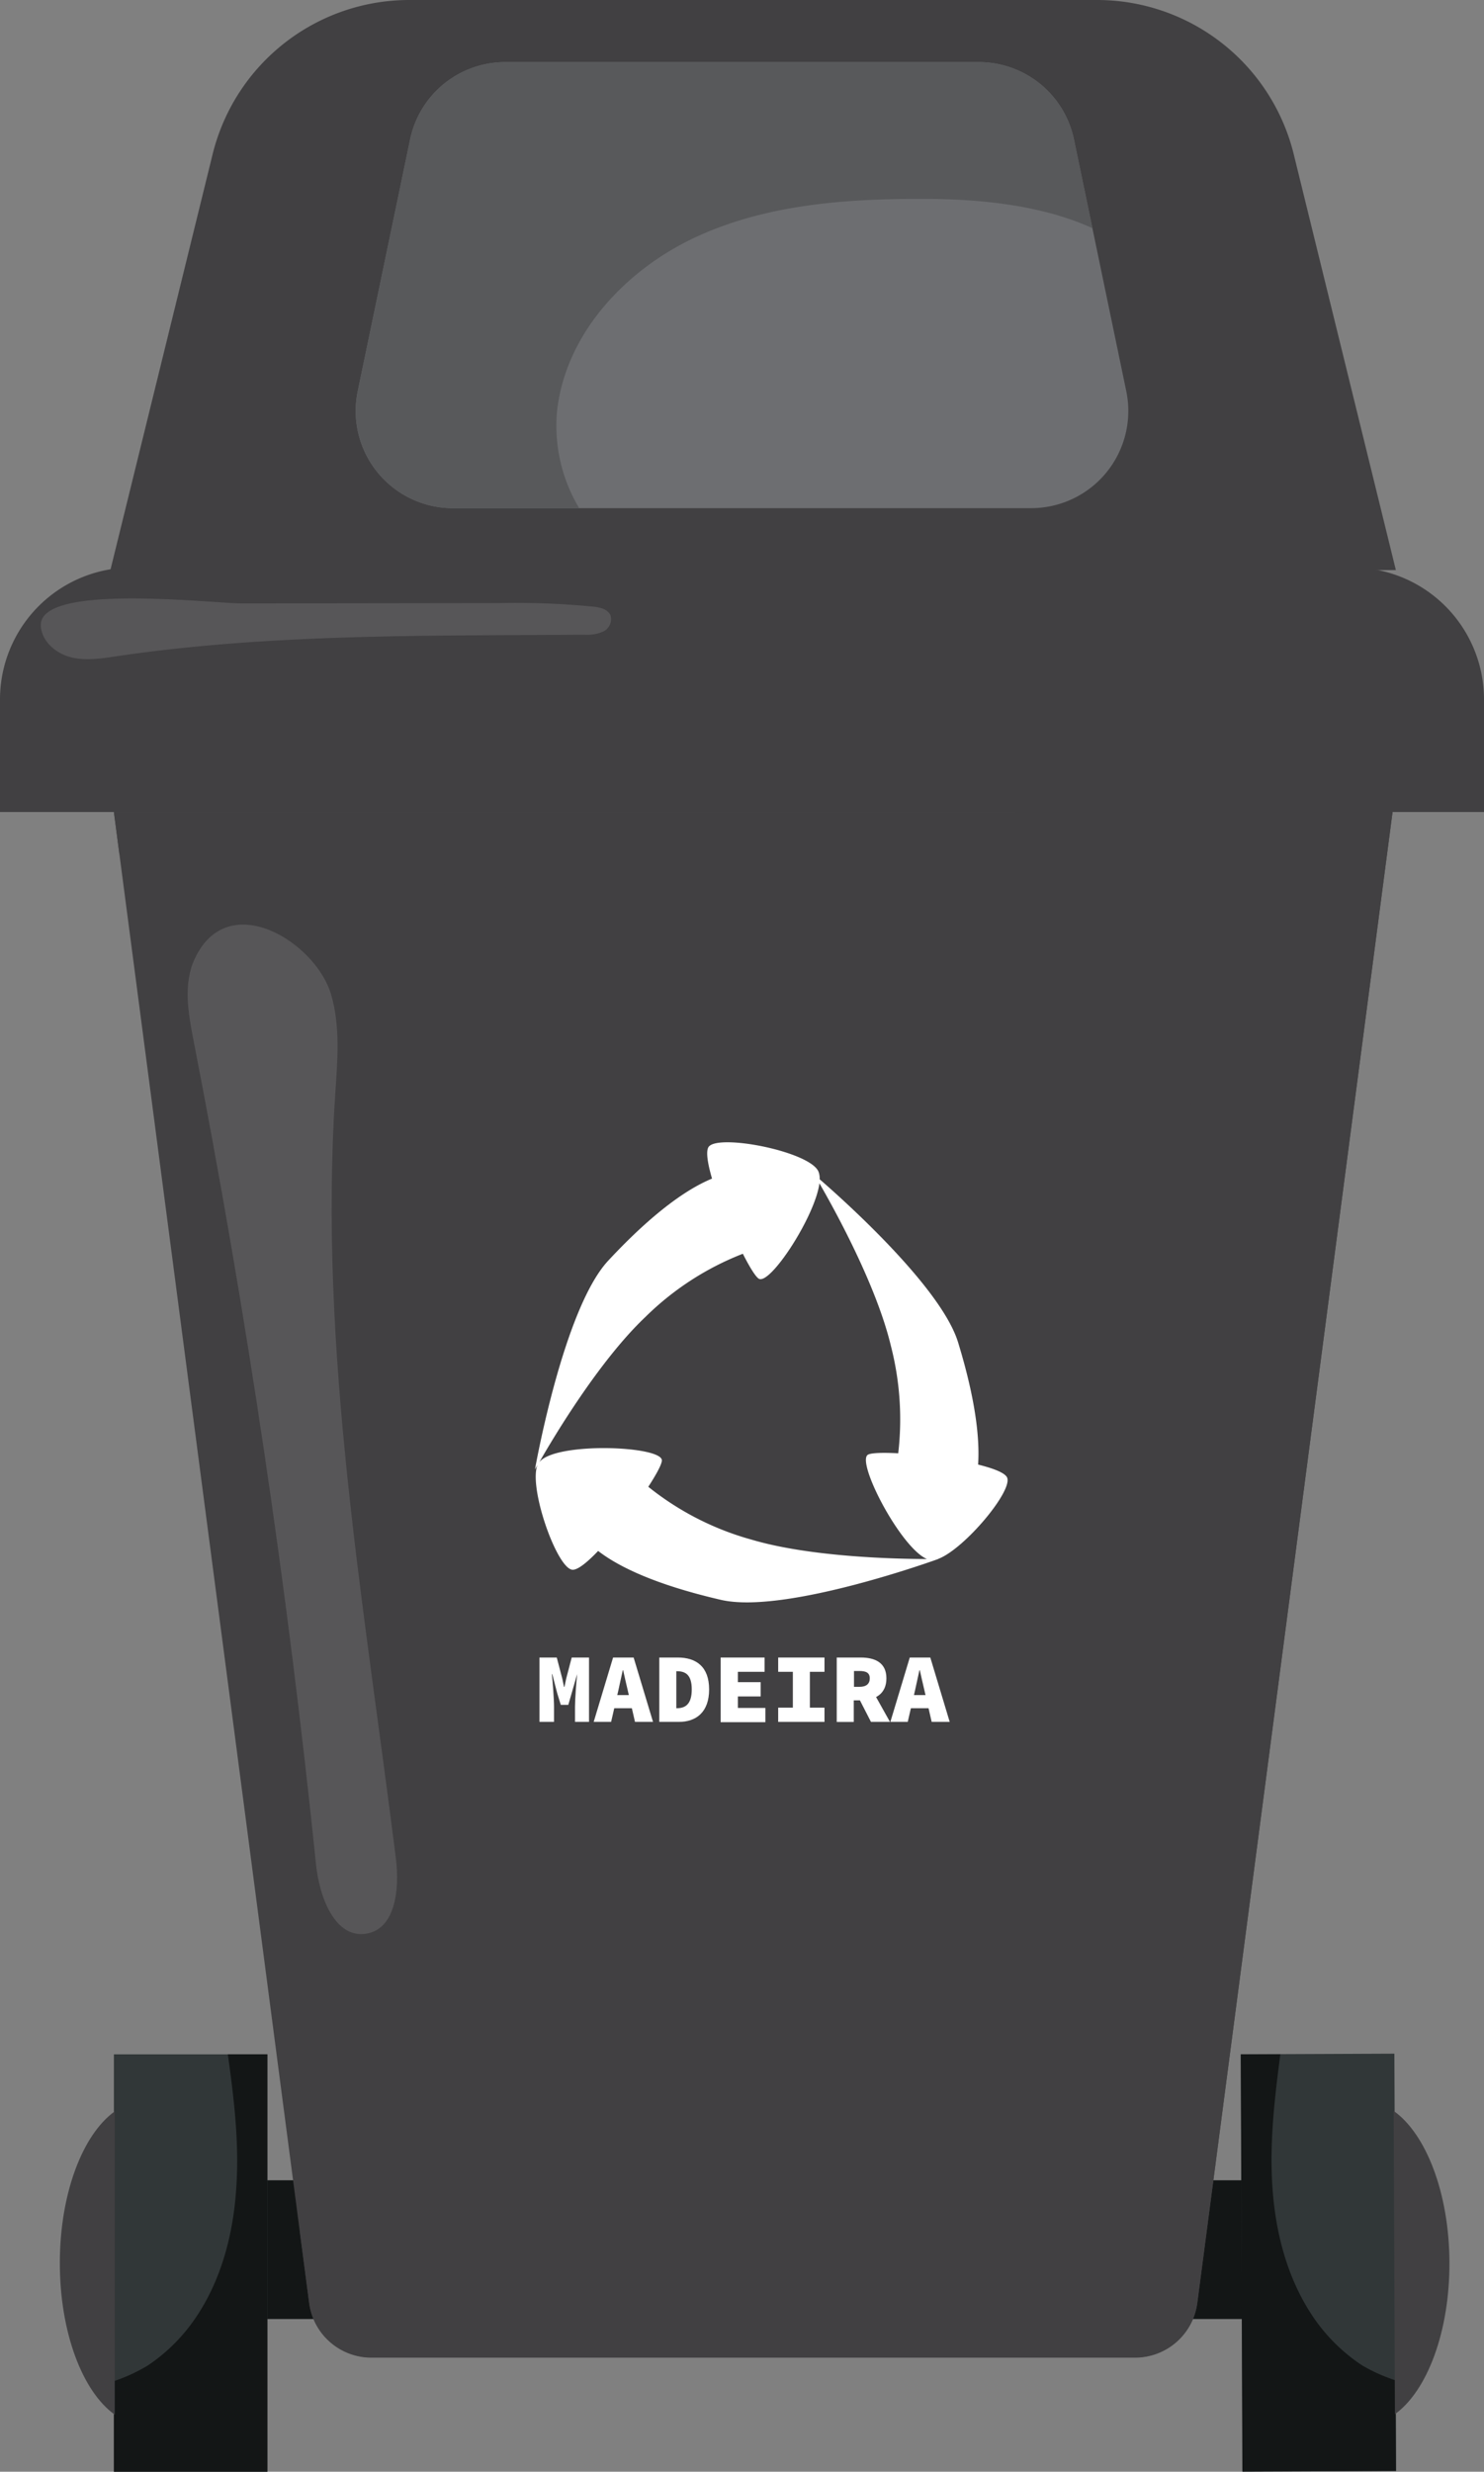 <svg xmlns="http://www.w3.org/2000/svg" viewBox="0 0 270.11 449.63"><rect x="0" y="0" width="270.11" height="449.63" fill="#808080" stroke="none"/><defs><style>.cls-1{fill:#131616;}.cls-2,.cls-3{fill:#414042;}.cls-2{stroke:#414042;stroke-miterlimit:10;}.cls-4{fill:#6d6e71;}.cls-5{fill:#313738;}.cls-6,.cls-8{fill:#fff;}.cls-6{opacity:0.12;}.cls-7{fill:#58595b;}</style></defs><g id="Camada_2" data-name="Camada 2"><g id="Layer_2" data-name="Layer 2"><rect class="cls-1" x="31.2" y="396.61" width="210.36" height="25.24"/><path class="cls-2" d="M235,28.2A36.37,36.37,0,0,0,199.65.5H74.51A36.37,36.37,0,0,0,39.18,28.2l-18.45,75h232.7Z"/><path class="cls-3" d="M24,103.24H246.11a24,24,0,0,1,24,24v20.47a0,0,0,0,1,0,0H0a0,0,0,0,1,0,0V127.24A24,24,0,0,1,24,103.24Z"/><path class="cls-3" d="M137.84,147.72H20.73L56.27,418.94a11.43,11.43,0,0,0,11.33,9.94h139a11.43,11.43,0,0,0,11.33-9.94l35.54-271.22Z"/><path class="cls-4" d="M205,71.17l-9.52-45.79A17.68,17.68,0,0,0,178.17,11.3H91.94a17.67,17.67,0,0,0-17.3,14.08L65.11,71.17A17.68,17.68,0,0,0,82.42,92.44H187.7A17.68,17.68,0,0,0,205,71.17Z"/><rect class="cls-5" x="20.73" y="373.7" width="27.94" height="75.93"/><path class="cls-1" d="M48.66,373.7H41.47c1.06,7.64,2,15.32,1.61,23-.41,9-2.63,18.05-7.79,25.39a31.92,31.92,0,0,1-8.43,8.24,30.78,30.78,0,0,1-6.13,2.82v16.47H48.66Z"/><path class="cls-3" d="M20.89,384.08c-5.87,4.19-10,15-10,27.59S15,435.06,20.89,439.25Z"/><rect class="cls-5" x="226" y="373.64" width="27.94" height="75.93" transform="translate(481.68 822.2) rotate(179.76)"/><path class="cls-1" d="M225.84,373.7l7.2,0c-1,7.64-1.9,15.33-1.51,23,.45,9,2.7,18,7.89,25.36a32.23,32.23,0,0,0,8.47,8.2A30.47,30.47,0,0,0,254,433l.07,16.47-27.94.12Z"/><path class="cls-3" d="M253.67,384c5.88,4.16,10.1,14.91,10.15,27.54s-4.07,23.41-9.92,27.62Z"/><path class="cls-3" d="M137.84,147.72H20.73l1,7.65c53.58,9.26,110.08,1.91,161.51,19.58,13.26,4.56,26.93,11.67,32.85,24.38,3,6.51,3.7,13.85,4.2,21a651.14,651.14,0,0,1-5.11,138.33c-1.79,12.38-4.15,25.21-11.59,35.25-13.81,18.64-40,21.82-63.18,22.85-18.53.82-37.13,1.27-55.57-.7-9.09-1-18.37-2.63-26.17-7.4a33.47,33.47,0,0,1-4.13-3l1.73,13.23a11.43,11.43,0,0,0,11.33,9.94h139a11.43,11.43,0,0,0,11.33-9.94l35.54-271.22Z"/><path class="cls-6" d="M35.42,174.46c-2.1,4.55-1.16,9.86-.2,14.78q14.53,74.43,22.31,150c.6,5.81,3.43,13.49,9.19,12.51,5.32-.91,6-8.21,5.35-13.58C66.29,292,58,245.7,61,199.29c.4-6.13,1-12.4-.71-18.3C57.56,171.43,41.49,161.34,35.42,174.46Z"/><path class="cls-6" d="M7.43,113.86c.17,2.8,2.72,5,5.43,5.69s5.58.24,8.35-.17c28.14-4.16,56.72-3.7,85.17-3.92a7.12,7.12,0,0,0,3.43-.59,2.49,2.49,0,0,0,1.31-2.94c-.49-1.12-1.91-1.44-3.13-1.58a147.29,147.29,0,0,0-17.2-.64l-46.72.06C38.59,109.77,7,106,7.43,113.86Z"/><path class="cls-7" d="M195.48,25.38A17.68,17.68,0,0,0,178.17,11.3H91.94a17.67,17.67,0,0,0-17.3,14.08L65.11,71.17A17.68,17.68,0,0,0,82.42,92.44h23a29.1,29.1,0,0,1-4-17.9c1.65-14,12.57-25.58,25.36-31.47s27.24-6.93,41.32-6.89c10.3,0,21.57,1.15,30.75,5.33Z"/><path class="cls-8" d="M183.3,268.76c-.41-.85-2.48-1.65-5.27-2.34.3-4.5-.36-11.5-3.64-22.22-3.06-10-20.76-25.83-25.2-29.68a3.4,3.4,0,0,0-.21-1.38c-1.53-3.68-18.26-6.94-20-4.51-.54.77-.19,3,.62,5.77-4.1,1.68-10.28,5.68-18.88,14.91-8.2,8.78-13.35,38-13.35,38l.49-.88c-1.75,4,3.48,18.88,6.32,19.12.94.08,2.69-1.32,4.69-3.42,3.5,2.71,10.06,6.06,22.36,8.9,11.7,2.7,39.56-7.44,39.56-7.44h-.06C175.46,281.86,184.43,271.18,183.3,268.76Zm-46.45,11.33A52.22,52.22,0,0,1,118,270.46c1.44-2.22,2.41-4,2.47-4.75.23-2.71-19.44-3.47-22.31.28h0c2.46-4.3,10.82-18.37,19.28-26.39a52.24,52.24,0,0,1,17.77-11.53c1.2,2.37,2.27,4.11,2.87,4.52,2,1.36,10.26-11.25,11.07-17.33,2.69,4.66,10.36,18.5,13,29.55a53.48,53.48,0,0,1,1.34,19.56c-2.71-.15-4.8-.09-5.47.23-2.34,1.1,5.86,16.93,10.69,19C163.09,283.59,147.58,283.26,136.85,280.09Z"/><path class="cls-8" d="M98.19,301.52h3.15l1,3.82.32,1.51h.08l.32-1.51,1-3.82h3.15v11.71h-2.55v-2.76c0-1.38.25-4.57.39-5.94h0l-1,3.48-.61,2.12h-1.37l-.65-2.12-.9-3.48h-.07c.14,1.37.39,4.56.39,5.94v2.76H98.19Z"/><path class="cls-8" d="M111.59,301.52h3.74l3.53,11.71h-3.28l-1.31-5.69c-.25-1.12-.6-2.52-.85-3.71h-.07c-.25,1.19-.56,2.59-.81,3.71l-1.31,5.69h-3.17Zm-1,6.83h5.69v2.39H110.6Z"/><path class="cls-8" d="M120,301.52h3.37c3.34,0,5.7,1.66,5.7,5.8s-2.36,5.91-5.52,5.91H120Zm3.2,9.22c1.5,0,2.71-.68,2.71-3.42s-1.21-3.31-2.71-3.31h-.1v6.73Z"/><path class="cls-8" d="M131.17,301.52h8v2.6h-4.86V306h4.14v2.6h-4.14v2.09h5v2.59h-8.14Z"/><path class="cls-8" d="M141.64,310.64h2.67v-6.52h-2.67v-2.6h8.43v2.6h-2.66v6.52h2.66v2.59h-8.43Z"/><path class="cls-8" d="M152.3,301.52h4.36c2.52,0,4.68.87,4.68,3.79s-2.16,4-4.68,4H155.4v3.93h-3.1Zm4.14,5.33c1.23,0,1.87-.54,1.87-1.54s-.64-1.34-1.87-1.34h-1v2.88Zm1.75-.41,3.8,6.79h-3.46l-2.43-4.74Z"/><path class="cls-8" d="M165.59,301.52h3.74l3.53,11.71h-3.28l-1.31-5.69c-.25-1.12-.6-2.52-.85-3.71h-.07c-.25,1.19-.56,2.59-.81,3.71l-1.32,5.69h-3.16Zm-1,6.83h5.7v2.39h-5.7Z"/></g></g></svg>
